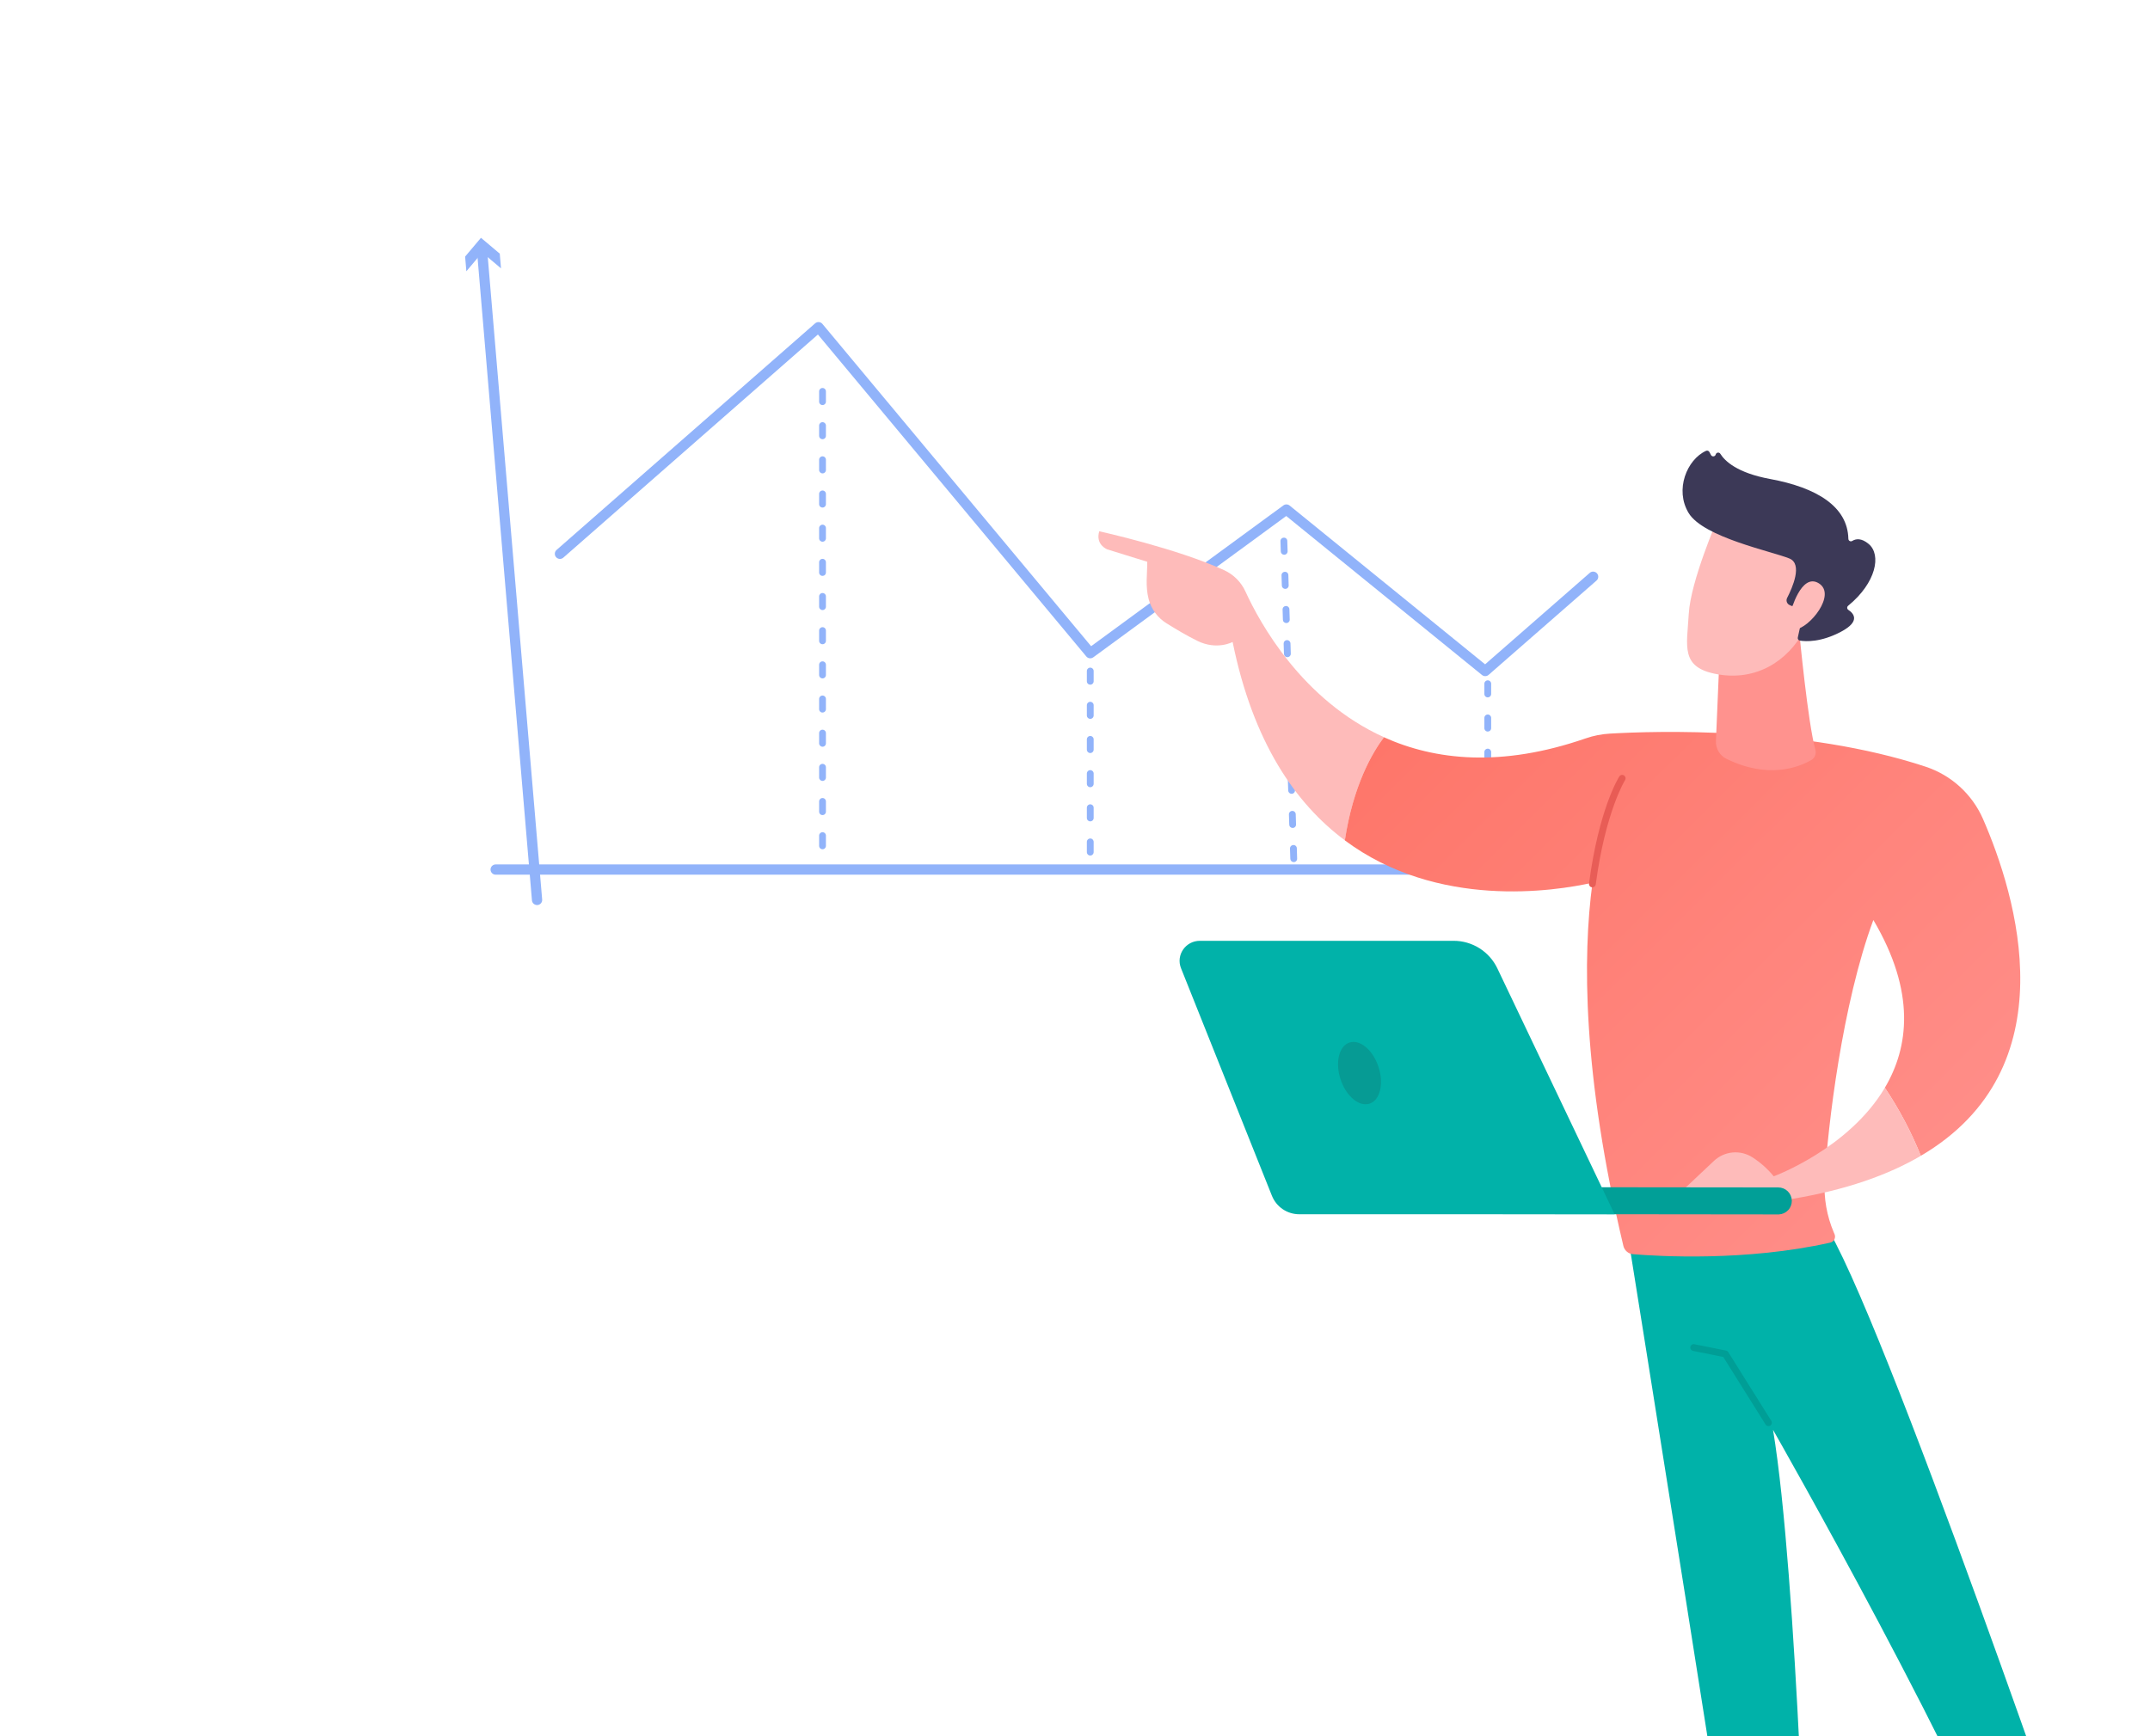 <svg width="702" height="567" viewBox="0 0 702 567" fill="none" xmlns="http://www.w3.org/2000/svg">
<g clip-path="url(#clip0_1_48)">
<path d="M484.94 220.813C484.556 220.814 484.183 220.681 483.886 220.438L419.973 168.516L356.971 214.663C356.629 214.916 356.202 215.028 355.779 214.977C355.356 214.925 354.969 214.713 354.698 214.385L267.058 109.246C257.094 117.986 192.527 174.599 183.932 182.115C183.766 182.26 183.574 182.371 183.365 182.441C183.157 182.511 182.937 182.54 182.718 182.525C182.498 182.511 182.284 182.453 182.087 182.355C181.89 182.258 181.714 182.123 181.57 181.957C181.425 181.792 181.314 181.599 181.244 181.391C181.174 181.183 181.145 180.963 181.16 180.743C181.174 180.524 181.232 180.31 181.329 180.113C181.427 179.916 181.562 179.74 181.728 179.595C191.045 171.447 266.142 105.6 266.142 105.6C266.31 105.451 266.505 105.338 266.717 105.267C266.929 105.195 267.154 105.168 267.377 105.185C267.6 105.202 267.817 105.264 268.016 105.368C268.214 105.471 268.39 105.613 268.532 105.785L356.26 211.032L419.038 165.052C419.336 164.832 419.699 164.718 420.07 164.727C420.44 164.737 420.797 164.869 421.083 165.105L484.901 216.95L519.073 187.086C519.407 186.794 519.843 186.646 520.286 186.676C520.729 186.706 521.142 186.91 521.434 187.244C521.727 187.578 521.874 188.015 521.844 188.458C521.815 188.901 521.61 189.314 521.276 189.606L486.028 220.413C485.725 220.673 485.339 220.814 484.94 220.813Z" fill="#91B3FA"/>
<path d="M268.563 277.343C268.268 277.343 267.986 277.226 267.778 277.018C267.569 276.81 267.452 276.527 267.452 276.233V272.886C267.452 272.591 267.569 272.309 267.778 272.101C267.986 271.892 268.268 271.775 268.563 271.775C268.857 271.775 269.139 271.892 269.348 272.101C269.556 272.309 269.673 272.591 269.673 272.886V276.233C269.673 276.527 269.556 276.81 269.348 277.018C269.139 277.226 268.857 277.343 268.563 277.343ZM268.563 266.186C268.268 266.186 267.986 266.069 267.778 265.861C267.569 265.652 267.452 265.37 267.452 265.076V261.726C267.452 261.431 267.569 261.149 267.778 260.941C267.986 260.732 268.268 260.615 268.563 260.615C268.857 260.615 269.139 260.732 269.348 260.941C269.556 261.149 269.673 261.431 269.673 261.726V265.076C269.673 265.37 269.556 265.652 269.348 265.861C269.139 266.069 268.857 266.186 268.563 266.186ZM268.563 255.026C268.268 255.026 267.986 254.909 267.778 254.701C267.569 254.492 267.452 254.21 267.452 253.915V250.568C267.452 250.274 267.569 249.992 267.778 249.783C267.986 249.575 268.268 249.458 268.563 249.458C268.857 249.458 269.139 249.575 269.348 249.783C269.556 249.992 269.673 250.274 269.673 250.568V253.915C269.673 254.21 269.556 254.492 269.348 254.701C269.139 254.909 268.857 255.026 268.563 255.026ZM268.563 243.866C268.268 243.866 267.986 243.749 267.778 243.541C267.569 243.332 267.452 243.05 267.452 242.756V239.408C267.452 239.114 267.569 238.832 267.778 238.623C267.986 238.415 268.268 238.298 268.563 238.298C268.857 238.298 269.139 238.415 269.348 238.623C269.556 238.832 269.673 239.114 269.673 239.408V242.756C269.673 243.05 269.556 243.332 269.348 243.541C269.139 243.749 268.857 243.866 268.563 243.866ZM268.563 232.708C268.268 232.708 267.986 232.591 267.778 232.383C267.569 232.175 267.452 231.893 267.452 231.598V228.257C267.452 227.962 267.569 227.68 267.778 227.472C267.986 227.263 268.268 227.146 268.563 227.146C268.857 227.146 269.139 227.263 269.348 227.472C269.556 227.68 269.673 227.962 269.673 228.257V231.587C269.673 231.882 269.556 232.164 269.348 232.372C269.139 232.58 268.857 232.697 268.563 232.697V232.708ZM268.563 221.548C268.268 221.548 267.986 221.432 267.778 221.223C267.569 221.015 267.452 220.733 267.452 220.438V217.091C267.452 216.797 267.569 216.514 267.778 216.306C267.986 216.098 268.268 215.981 268.563 215.981C268.857 215.981 269.139 216.098 269.348 216.306C269.556 216.514 269.673 216.797 269.673 217.091V220.438C269.673 220.584 269.644 220.728 269.588 220.863C269.532 220.998 269.451 221.12 269.348 221.223C269.245 221.326 269.122 221.408 268.987 221.464C268.853 221.52 268.708 221.548 268.563 221.548ZM268.563 210.391C268.268 210.391 267.986 210.274 267.778 210.066C267.569 209.858 267.452 209.576 267.452 209.281V205.931C267.452 205.637 267.569 205.354 267.778 205.146C267.986 204.938 268.268 204.821 268.563 204.821C268.857 204.821 269.139 204.938 269.348 205.146C269.556 205.354 269.673 205.637 269.673 205.931V209.281C269.673 209.427 269.644 209.571 269.588 209.706C269.532 209.841 269.451 209.963 269.348 210.066C269.245 210.169 269.122 210.251 268.987 210.307C268.853 210.363 268.708 210.391 268.563 210.391ZM268.563 199.231C268.268 199.231 267.986 199.114 267.778 198.906C267.569 198.698 267.452 198.416 267.452 198.121V194.774C267.452 194.479 267.569 194.197 267.778 193.989C267.986 193.781 268.268 193.664 268.563 193.664C268.857 193.664 269.139 193.781 269.348 193.989C269.556 194.197 269.673 194.479 269.673 194.774V198.121C269.673 198.267 269.644 198.411 269.588 198.546C269.532 198.681 269.451 198.803 269.348 198.906C269.245 199.009 269.122 199.091 268.987 199.147C268.853 199.203 268.708 199.231 268.563 199.231ZM268.563 188.074C268.268 188.074 267.986 187.957 267.778 187.749C267.569 187.541 267.452 187.258 267.452 186.964V183.617C267.452 183.322 267.569 183.04 267.778 182.832C267.986 182.623 268.268 182.507 268.563 182.507C268.857 182.507 269.139 182.623 269.348 182.832C269.556 183.04 269.673 183.322 269.673 183.617V186.964C269.673 187.11 269.644 187.254 269.588 187.389C269.532 187.523 269.451 187.646 269.348 187.749C269.245 187.852 269.122 187.934 268.987 187.99C268.853 188.045 268.708 188.074 268.563 188.074ZM268.563 176.914C268.268 176.914 267.986 176.797 267.778 176.589C267.569 176.381 267.452 176.098 267.452 175.804V172.457C267.452 172.162 267.569 171.88 267.778 171.672C267.986 171.463 268.268 171.346 268.563 171.346C268.857 171.346 269.139 171.463 269.348 171.672C269.556 171.88 269.673 172.162 269.673 172.457V175.801C269.673 176.096 269.556 176.378 269.348 176.586C269.139 176.794 268.857 176.911 268.563 176.911V176.914ZM268.563 165.754C268.268 165.754 267.986 165.637 267.778 165.429C267.569 165.221 267.452 164.938 267.452 164.644V161.297C267.452 161.002 267.569 160.72 267.778 160.512C267.986 160.303 268.268 160.187 268.563 160.187C268.857 160.187 269.139 160.303 269.348 160.512C269.556 160.72 269.673 161.002 269.673 161.297V164.644C269.673 164.79 269.644 164.934 269.588 165.069C269.532 165.203 269.451 165.326 269.348 165.429C269.245 165.532 269.122 165.614 268.987 165.67C268.853 165.725 268.708 165.754 268.563 165.754ZM268.563 154.597C268.268 154.597 267.986 154.48 267.778 154.272C267.569 154.063 267.452 153.781 267.452 153.487V150.137C267.452 149.842 267.569 149.56 267.778 149.352C267.986 149.143 268.268 149.027 268.563 149.027C268.857 149.027 269.139 149.143 269.348 149.352C269.556 149.56 269.673 149.842 269.673 150.137V153.487C269.673 153.632 269.644 153.777 269.588 153.911C269.532 154.046 269.451 154.169 269.348 154.272C269.245 154.375 269.122 154.457 268.987 154.512C268.853 154.568 268.708 154.597 268.563 154.597ZM268.563 143.437C268.268 143.437 267.986 143.32 267.778 143.112C267.569 142.903 267.452 142.621 267.452 142.327V138.979C267.452 138.685 267.569 138.403 267.778 138.194C267.986 137.986 268.268 137.869 268.563 137.869C268.857 137.869 269.139 137.986 269.348 138.194C269.556 138.403 269.673 138.685 269.673 138.979V142.327C269.673 142.472 269.644 142.617 269.588 142.751C269.532 142.886 269.451 143.009 269.348 143.112C269.245 143.215 269.122 143.297 268.987 143.352C268.853 143.408 268.708 143.437 268.563 143.437ZM268.563 132.28C268.268 132.28 267.986 132.163 267.778 131.954C267.569 131.746 267.452 131.464 267.452 131.169V127.814C267.452 127.519 267.569 127.237 267.778 127.029C267.986 126.821 268.268 126.704 268.563 126.704C268.857 126.704 269.139 126.821 269.348 127.029C269.556 127.237 269.673 127.519 269.673 127.814V131.161C269.674 131.308 269.646 131.453 269.591 131.588C269.535 131.724 269.454 131.847 269.351 131.951C269.247 132.055 269.125 132.138 268.989 132.194C268.854 132.251 268.709 132.28 268.563 132.28Z" fill="#91B3FA"/>
<path d="M355.983 279.397C355.689 279.397 355.406 279.28 355.198 279.072C354.99 278.863 354.873 278.581 354.873 278.287V274.939C354.873 274.645 354.99 274.363 355.198 274.155C355.406 273.946 355.689 273.829 355.983 273.829C356.277 273.829 356.56 273.946 356.768 274.155C356.976 274.363 357.093 274.645 357.093 274.939V278.287C357.093 278.581 356.976 278.863 356.768 279.072C356.56 279.28 356.277 279.397 355.983 279.397ZM355.983 268.237C355.689 268.237 355.406 268.12 355.198 267.912C354.99 267.703 354.873 267.421 354.873 267.127V263.782C354.873 263.488 354.99 263.205 355.198 262.997C355.406 262.789 355.689 262.672 355.983 262.672C356.277 262.672 356.56 262.789 356.768 262.997C356.976 263.205 357.093 263.488 357.093 263.782V267.113C357.095 267.26 357.068 267.406 357.013 267.542C356.958 267.678 356.876 267.802 356.773 267.907C356.67 268.011 356.547 268.094 356.411 268.151C356.275 268.208 356.13 268.237 355.983 268.237ZM355.983 257.08C355.689 257.08 355.406 256.963 355.198 256.754C354.99 256.546 354.873 256.264 354.873 255.969V252.62C354.873 252.325 354.99 252.043 355.198 251.834C355.406 251.626 355.689 251.509 355.983 251.509C356.277 251.509 356.56 251.626 356.768 251.834C356.976 252.043 357.093 252.325 357.093 252.62V255.969C357.093 256.264 356.976 256.546 356.768 256.754C356.56 256.963 356.277 257.08 355.983 257.08ZM355.983 245.92C355.689 245.92 355.406 245.803 355.198 245.594C354.99 245.386 354.873 245.104 354.873 244.809V241.462C354.873 241.168 354.99 240.885 355.198 240.677C355.406 240.469 355.689 240.352 355.983 240.352C356.277 240.352 356.56 240.469 356.768 240.677C356.976 240.885 357.093 241.168 357.093 241.462V244.809C357.093 245.104 356.976 245.386 356.768 245.594C356.56 245.803 356.277 245.92 355.983 245.92ZM355.983 234.76C355.689 234.76 355.406 234.643 355.198 234.434C354.99 234.226 354.873 233.944 354.873 233.649V230.302C354.873 230.008 354.99 229.725 355.198 229.517C355.406 229.309 355.689 229.192 355.983 229.192C356.277 229.192 356.56 229.309 356.768 229.517C356.976 229.725 357.093 230.008 357.093 230.302V233.649C357.093 233.944 356.976 234.226 356.768 234.434C356.56 234.643 356.277 234.76 355.983 234.76ZM355.983 223.602C355.689 223.602 355.406 223.485 355.198 223.277C354.99 223.069 354.873 222.787 354.873 222.492V219.145C354.873 218.851 354.99 218.568 355.198 218.36C355.406 218.152 355.689 218.035 355.983 218.035C356.277 218.035 356.56 218.152 356.768 218.36C356.976 218.568 357.093 218.851 357.093 219.145V222.492C357.093 222.638 357.064 222.782 357.009 222.917C356.953 223.052 356.871 223.174 356.768 223.277C356.665 223.38 356.543 223.462 356.408 223.518C356.273 223.574 356.129 223.602 355.983 223.602Z" fill="#91B3FA"/>
<path d="M422.413 281.545C422.124 281.545 421.846 281.432 421.638 281.231C421.431 281.029 421.311 280.754 421.303 280.465L421.197 277.118C421.192 276.972 421.216 276.826 421.268 276.688C421.319 276.551 421.397 276.426 421.498 276.319C421.598 276.212 421.719 276.126 421.852 276.066C421.986 276.006 422.13 275.973 422.277 275.969C422.425 275.959 422.573 275.979 422.713 276.029C422.852 276.078 422.98 276.156 423.088 276.258C423.196 276.359 423.282 276.482 423.341 276.618C423.4 276.754 423.429 276.901 423.429 277.049L423.531 280.396C423.537 280.542 423.513 280.688 423.461 280.826C423.41 280.963 423.331 281.089 423.231 281.195C423.131 281.302 423.01 281.388 422.876 281.448C422.743 281.508 422.598 281.541 422.452 281.545H422.413ZM422.066 270.393C421.776 270.393 421.498 270.28 421.291 270.078C421.083 269.876 420.963 269.6 420.956 269.311L420.85 265.966C420.841 265.672 420.949 265.386 421.151 265.171C421.353 264.957 421.631 264.831 421.926 264.822C422.22 264.812 422.506 264.921 422.721 265.122C422.936 265.324 423.062 265.603 423.071 265.897L423.173 269.241C423.179 269.388 423.155 269.535 423.104 269.672C423.053 269.81 422.974 269.936 422.874 270.043C422.774 270.15 422.653 270.236 422.519 270.296C422.385 270.356 422.241 270.389 422.094 270.393H422.066ZM421.722 259.239C421.433 259.239 421.155 259.126 420.947 258.925C420.74 258.723 420.62 258.448 420.612 258.159L420.509 254.812C420.5 254.518 420.608 254.232 420.81 254.017C421.011 253.802 421.29 253.676 421.584 253.667C421.879 253.658 422.165 253.766 422.38 253.968C422.594 254.169 422.72 254.448 422.729 254.743L422.835 258.09C422.84 258.237 422.816 258.383 422.764 258.52C422.713 258.658 422.634 258.783 422.533 258.89C422.433 258.997 422.312 259.083 422.178 259.143C422.044 259.203 421.899 259.235 421.752 259.239H421.722ZM421.375 248.087C421.085 248.087 420.807 247.974 420.6 247.772C420.392 247.57 420.272 247.294 420.265 247.005L420.162 243.674C420.156 243.528 420.18 243.381 420.231 243.244C420.283 243.106 420.361 242.98 420.461 242.873C420.562 242.766 420.683 242.68 420.816 242.62C420.95 242.559 421.095 242.526 421.242 242.522C421.389 242.515 421.536 242.537 421.675 242.587C421.813 242.638 421.94 242.716 422.048 242.817C422.155 242.917 422.242 243.039 422.301 243.174C422.36 243.309 422.392 243.455 422.393 243.602L422.496 246.949C422.501 247.096 422.477 247.242 422.426 247.379C422.374 247.516 422.296 247.642 422.196 247.749C422.095 247.856 421.975 247.941 421.841 248.001C421.707 248.061 421.563 248.094 421.417 248.098L421.375 248.087ZM421.028 236.933C420.738 236.933 420.46 236.82 420.253 236.617C420.045 236.415 419.925 236.14 419.918 235.85L419.812 232.52C419.807 232.373 419.83 232.227 419.882 232.089C419.933 231.952 420.011 231.826 420.112 231.719C420.212 231.611 420.333 231.525 420.467 231.465C420.601 231.405 420.745 231.372 420.892 231.368C421.04 231.36 421.187 231.382 421.326 231.432C421.465 231.483 421.592 231.561 421.7 231.662C421.808 231.763 421.894 231.885 421.953 232.021C422.012 232.156 422.043 232.303 422.044 232.45L422.146 235.781C422.152 235.928 422.128 236.074 422.077 236.212C422.026 236.349 421.947 236.475 421.847 236.582C421.747 236.689 421.626 236.775 421.492 236.836C421.358 236.896 421.214 236.929 421.067 236.933H421.028ZM420.684 225.778C420.395 225.778 420.117 225.666 419.909 225.464C419.702 225.262 419.582 224.988 419.574 224.699L419.471 221.351C419.466 221.206 419.491 221.06 419.542 220.924C419.594 220.788 419.672 220.663 419.772 220.556C419.871 220.45 419.991 220.364 420.124 220.304C420.257 220.244 420.401 220.211 420.546 220.207C420.692 220.202 420.837 220.226 420.974 220.278C421.11 220.329 421.235 220.407 421.342 220.507C421.448 220.607 421.534 220.727 421.594 220.86C421.654 220.993 421.687 221.136 421.691 221.282L421.797 224.629C421.802 224.776 421.778 224.922 421.726 225.06C421.675 225.197 421.596 225.323 421.495 225.43C421.395 225.537 421.274 225.622 421.14 225.682C421.006 225.742 420.861 225.775 420.714 225.778H420.684ZM420.337 214.624C420.048 214.624 419.77 214.511 419.562 214.31C419.355 214.108 419.235 213.833 419.227 213.544L419.124 210.197C419.119 210.051 419.143 209.904 419.194 209.767C419.246 209.63 419.324 209.504 419.424 209.398C419.525 209.291 419.645 209.205 419.779 209.145C419.913 209.085 420.057 209.052 420.204 209.048C420.499 209.041 420.786 209.15 421.002 209.353C421.218 209.555 421.345 209.835 421.355 210.13L421.458 213.461C421.463 213.608 421.439 213.754 421.388 213.891C421.336 214.029 421.257 214.154 421.157 214.261C421.056 214.368 420.935 214.454 420.801 214.514C420.667 214.574 420.522 214.606 420.376 214.61L420.337 214.624ZM419.99 203.472C419.7 203.472 419.422 203.359 419.215 203.157C419.007 202.955 418.887 202.679 418.88 202.39L418.777 199.059C418.771 198.913 418.795 198.766 418.847 198.629C418.898 198.491 418.976 198.365 419.076 198.258C419.177 198.151 419.298 198.065 419.431 198.005C419.565 197.944 419.71 197.911 419.857 197.907C420.004 197.902 420.15 197.926 420.288 197.977C420.426 198.029 420.552 198.107 420.659 198.208C420.766 198.309 420.852 198.43 420.912 198.564C420.972 198.698 421.005 198.843 421.009 198.99L421.111 202.32C421.117 202.467 421.093 202.613 421.042 202.751C420.99 202.889 420.912 203.015 420.812 203.122C420.711 203.229 420.591 203.315 420.457 203.375C420.323 203.435 420.178 203.468 420.032 203.472H419.99ZM419.646 192.318C419.357 192.318 419.079 192.205 418.871 192.003C418.664 191.802 418.544 191.527 418.536 191.238L418.43 187.891C418.425 187.744 418.449 187.598 418.501 187.461C418.552 187.323 418.631 187.197 418.732 187.09C418.832 186.984 418.953 186.898 419.087 186.838C419.221 186.778 419.366 186.745 419.513 186.742C419.66 186.733 419.808 186.754 419.947 186.804C420.086 186.854 420.213 186.932 420.32 187.033C420.428 187.135 420.514 187.257 420.572 187.392C420.631 187.528 420.662 187.674 420.662 187.822L420.767 191.169C420.772 191.315 420.748 191.462 420.697 191.599C420.645 191.736 420.566 191.862 420.466 191.969C420.365 192.076 420.244 192.162 420.11 192.222C419.976 192.281 419.831 192.314 419.685 192.318H419.646ZM419.299 181.166C419.009 181.166 418.731 181.053 418.523 180.851C418.316 180.649 418.196 180.373 418.189 180.084L418.086 176.739C418.08 176.593 418.104 176.446 418.155 176.309C418.207 176.171 418.285 176.045 418.385 175.938C418.486 175.831 418.606 175.745 418.74 175.685C418.874 175.624 419.019 175.591 419.166 175.587C419.313 175.578 419.461 175.599 419.6 175.649C419.739 175.699 419.867 175.777 419.974 175.878C420.082 175.979 420.168 176.102 420.226 176.237C420.285 176.373 420.315 176.519 420.315 176.667L420.42 180.014C420.425 180.161 420.401 180.307 420.35 180.444C420.298 180.581 420.22 180.707 420.12 180.814C420.019 180.921 419.899 181.006 419.765 181.066C419.631 181.126 419.487 181.159 419.34 181.163L419.299 181.166Z" fill="#91B3FA"/>
<path d="M485.773 272.386C485.479 272.386 485.196 272.269 484.988 272.061C484.78 271.853 484.663 271.57 484.663 271.276V267.929C484.663 267.634 484.78 267.352 484.988 267.144C485.196 266.935 485.479 266.818 485.773 266.818C486.068 266.818 486.35 266.935 486.558 267.144C486.766 267.352 486.883 267.634 486.883 267.929V271.276C486.883 271.57 486.766 271.853 486.558 272.061C486.35 272.269 486.068 272.386 485.773 272.386ZM485.773 261.226C485.479 261.226 485.196 261.109 484.988 260.901C484.78 260.693 484.663 260.41 484.663 260.116V256.769C484.663 256.474 484.78 256.192 484.988 255.984C485.196 255.775 485.479 255.658 485.773 255.658C486.068 255.658 486.35 255.775 486.558 255.984C486.766 256.192 486.883 256.474 486.883 256.769V260.116C486.881 260.409 486.763 260.689 486.555 260.895C486.347 261.102 486.066 261.218 485.773 261.218V261.226ZM485.773 250.069C485.479 250.069 485.196 249.952 484.988 249.744C484.78 249.535 484.663 249.253 484.663 248.959V245.609C484.663 245.314 484.78 245.032 484.988 244.824C485.196 244.615 485.479 244.499 485.773 244.499C486.068 244.499 486.35 244.615 486.558 244.824C486.766 245.032 486.883 245.314 486.883 245.609V248.959C486.881 249.252 486.763 249.532 486.555 249.738C486.347 249.945 486.066 250.06 485.773 250.06V250.069ZM485.773 238.909C485.479 238.909 485.196 238.792 484.988 238.584C484.78 238.375 484.663 238.093 484.663 237.799V234.451C484.663 234.157 484.78 233.875 484.988 233.666C485.196 233.458 485.479 233.341 485.773 233.341C486.068 233.341 486.35 233.458 486.558 233.666C486.766 233.875 486.883 234.157 486.883 234.451V237.799C486.881 238.092 486.763 238.372 486.555 238.578C486.347 238.785 486.066 238.9 485.773 238.9V238.909ZM485.773 227.749C485.479 227.749 485.196 227.632 484.988 227.424C484.78 227.215 484.663 226.933 484.663 226.639V223.291C484.663 222.997 484.78 222.715 484.988 222.506C485.196 222.298 485.479 222.181 485.773 222.181C486.068 222.181 486.35 222.298 486.558 222.506C486.766 222.715 486.883 222.997 486.883 223.291V226.639C486.881 226.932 486.763 227.212 486.555 227.418C486.347 227.625 486.066 227.74 485.773 227.74V227.749Z" fill="#91B3FA"/>
<path d="M175.353 295.564C174.933 295.565 174.529 295.408 174.22 295.124C173.911 294.84 173.721 294.45 173.687 294.032L155.711 81.614C155.693 81.395 155.718 81.175 155.785 80.966C155.851 80.757 155.959 80.564 156.101 80.396C156.242 80.228 156.416 80.091 156.611 79.99C156.806 79.889 157.019 79.828 157.237 79.81C157.456 79.792 157.676 79.817 157.885 79.884C158.094 79.951 158.288 80.058 158.456 80.2C158.623 80.341 158.761 80.515 158.862 80.71C158.962 80.905 159.023 81.118 159.041 81.337L177.021 293.757C177.04 293.976 177.017 294.197 176.95 294.407C176.884 294.617 176.777 294.812 176.635 294.98C176.493 295.148 176.319 295.287 176.123 295.388C175.927 295.488 175.714 295.549 175.494 295.566C175.447 295.568 175.4 295.567 175.353 295.564Z" fill="#91B3FA"/>
<path d="M152.272 88.597L157.448 82.458L163.582 87.64L163.177 82.835L157.043 77.659L151.867 83.796L152.272 88.597Z" fill="#91B3FA"/>
<path d="M530.394 285.65H161.842C161.398 285.65 160.972 285.473 160.658 285.16C160.345 284.846 160.168 284.42 160.168 283.976C160.168 283.532 160.345 283.107 160.658 282.793C160.972 282.479 161.398 282.303 161.842 282.303H530.394C530.838 282.303 531.263 282.479 531.577 282.793C531.891 283.107 532.067 283.532 532.067 283.976C532.067 284.42 531.891 284.846 531.577 285.16C531.263 285.473 530.838 285.65 530.394 285.65Z" fill="#91B3FA"/>
<path d="M523.716 289.652L529.394 283.976L523.716 278.3H528.534L534.21 283.976L528.534 289.652H523.716Z" fill="#91B3FA"/>
<path d="M531.572 403.8C531.572 403.8 569.199 638.989 568.58 640.28C568.58 640.28 578.971 644.998 590.297 640.882C590.297 640.882 586.897 515.155 578.918 466.952C578.918 466.952 643.13 579.326 663.524 635.318C663.524 635.318 674.16 634.049 682.952 628.257C682.952 628.257 613.811 425.989 595.365 399.048L531.572 403.8Z" fill="url(#paint0_linear_1_48)"/>
<path d="M577.422 465.728C577.621 465.728 577.816 465.675 577.987 465.574C578.158 465.474 578.299 465.329 578.395 465.155C578.491 464.981 578.539 464.785 578.533 464.586C578.528 464.388 578.469 464.195 578.363 464.027L564.3 441.568C564.219 441.44 564.114 441.331 563.99 441.245C563.866 441.159 563.726 441.099 563.578 441.068L553.229 438.987C552.94 438.929 552.64 438.988 552.394 439.151C552.149 439.314 551.978 439.568 551.92 439.857C551.862 440.146 551.921 440.446 552.084 440.691C552.247 440.937 552.501 441.107 552.79 441.165L562.668 443.153L576.476 465.206C576.576 465.366 576.716 465.499 576.881 465.59C577.047 465.681 577.233 465.729 577.422 465.728Z" fill="url(#paint1_linear_1_48)"/>
<path d="M358.918 173.5C358.918 173.5 384.305 179.098 399.748 186.228C402.804 187.643 405.253 190.104 406.653 193.167C411.271 203.283 425.09 228.654 451.892 240.76C448.034 245.881 441.82 256.536 439.125 274.443C423.028 262.464 409.134 242.459 402.465 209.65C402.465 209.65 397.386 212.426 391.047 209.334C387.699 207.707 383.83 205.401 380.933 203.589C378.031 201.808 375.926 198.98 375.052 195.69C373.942 191.357 374.597 187.547 374.597 183.461L361.552 179.417C361.552 179.417 357.605 177.941 358.918 173.5Z" fill="url(#paint2_linear_1_48)"/>
<path d="M439.106 274.448C441.812 256.541 448.026 245.886 451.873 240.766C468.525 248.287 490.174 250.69 517.748 241.135C520.291 240.258 522.944 239.735 525.63 239.58C540.309 238.72 588.682 237.149 628.709 250.374C632.862 251.743 636.679 253.971 639.912 256.914C643.145 259.857 645.722 263.448 647.474 267.454C658.298 292.302 675.831 348.891 627.166 377.461C624.037 369.663 620.1 362.214 615.421 355.235C623.258 342.016 625.579 323.959 611.671 300.448C601.53 327.831 596.772 367.786 595.779 385.468C595.454 391.291 596.473 397.11 598.757 402.476L599.007 403.061C599.122 403.333 599.175 403.626 599.164 403.921C599.153 404.215 599.078 404.504 598.943 404.766C598.808 405.028 598.618 405.257 598.385 405.437C598.151 405.618 597.882 405.745 597.594 405.809C570.195 411.962 541.702 410.291 533.187 409.587C532.45 409.526 531.75 409.235 531.188 408.753C530.625 408.272 530.23 407.625 530.057 406.905C516.735 350.772 516.704 312.48 519.965 288.273C507.515 291.059 469.408 297.001 439.106 274.448Z" fill="url(#paint3_linear_1_48)"/>
<path d="M519.924 289.783C520.195 289.785 520.457 289.688 520.662 289.51C520.866 289.332 520.999 289.085 521.034 288.817C524.164 265.184 530.534 254.868 530.598 254.768C530.676 254.644 530.729 254.507 530.754 254.363C530.779 254.22 530.776 254.072 530.744 253.93C530.712 253.788 530.653 253.653 530.569 253.533C530.485 253.414 530.378 253.312 530.255 253.234C530.132 253.156 529.994 253.103 529.851 253.078C529.707 253.053 529.56 253.056 529.417 253.088C529.275 253.12 529.14 253.179 529.021 253.263C528.902 253.347 528.8 253.454 528.722 253.577C528.444 254.004 522.033 264.332 518.833 288.525C518.813 288.67 518.823 288.817 518.86 288.958C518.898 289.099 518.962 289.232 519.051 289.348C519.14 289.464 519.251 289.561 519.377 289.634C519.503 289.708 519.643 289.755 519.788 289.774C519.833 289.779 519.878 289.782 519.924 289.783Z" fill="url(#paint4_linear_1_48)"/>
<path d="M587.533 206.886C587.533 206.886 590.308 236.192 592.745 244.859C592.927 245.497 592.888 246.178 592.637 246.791C592.385 247.405 591.935 247.916 591.358 248.243C587.217 250.61 577.283 254.471 563.695 247.81C562.623 247.279 561.729 246.448 561.121 245.418C560.513 244.388 560.219 243.204 560.273 242.009L561.472 213.7L587.533 206.886Z" fill="url(#paint5_linear_1_48)"/>
<path d="M560.864 169.39C560.864 169.39 551.999 189.756 551.405 200.444C550.811 211.132 548.505 218.065 560.864 220.219C573.223 222.373 583.622 216.214 589.273 205.568C589.273 205.568 598.11 189.162 596.128 182.445C594.147 175.729 560.864 169.39 560.864 169.39Z" fill="url(#paint6_linear_1_48)"/>
<path d="M585.052 197.913L584.347 197.602C584.134 197.51 583.942 197.375 583.784 197.206C583.625 197.037 583.503 196.837 583.425 196.618C583.347 196.4 583.315 196.168 583.33 195.937C583.345 195.705 583.408 195.48 583.514 195.274C585.254 191.907 588.654 184.188 584.264 182.39C578.607 180.07 556.204 175.501 551.369 167.553C546.723 159.912 550.839 150.048 557.025 147.242C557.222 147.15 557.446 147.137 557.652 147.205C557.858 147.272 558.031 147.415 558.136 147.606L558.652 148.583C558.728 148.733 558.848 148.858 558.996 148.939C559.144 149.02 559.314 149.054 559.482 149.037C559.65 149.019 559.809 148.951 559.937 148.841C560.065 148.731 560.157 148.585 560.201 148.422C560.243 148.265 560.331 148.124 560.453 148.017C560.575 147.909 560.725 147.84 560.886 147.817C561.047 147.794 561.211 147.818 561.358 147.887C561.505 147.956 561.628 148.067 561.713 148.205C563.198 150.584 567.208 154.439 577.938 156.42C593.184 159.235 603.264 165.404 603.514 175.94C603.512 176.093 603.552 176.243 603.63 176.375C603.708 176.506 603.821 176.613 603.956 176.685C604.091 176.757 604.243 176.79 604.396 176.781C604.548 176.772 604.696 176.721 604.821 176.634C605.945 175.948 607.746 175.626 610.155 177.652C614.341 181.172 612.628 190.306 603.45 197.819C603.347 197.899 603.264 198.003 603.208 198.121C603.152 198.239 603.125 198.369 603.129 198.5C603.132 198.631 603.167 198.759 603.23 198.874C603.292 198.989 603.381 199.088 603.489 199.162C605.154 200.244 607.633 202.823 601.208 206.259C594.546 209.814 589.592 209.523 587.683 209.206C587.57 209.188 587.462 209.147 587.366 209.086C587.27 209.024 587.187 208.944 587.123 208.849C587.059 208.754 587.016 208.647 586.995 208.535C586.974 208.423 586.977 208.307 587.003 208.196L589.043 198.937C589.072 198.813 589.072 198.684 589.043 198.56C589.014 198.436 588.958 198.321 588.877 198.222C588.797 198.123 588.695 198.044 588.579 197.991C588.464 197.938 588.337 197.912 588.21 197.916L585.052 197.913Z" fill="#3C3957"/>
<path d="M584.666 199.867C584.666 199.867 588.049 186.858 593.881 190.505C599.712 194.152 590.855 205.082 586.165 205.568L584.666 199.867Z" fill="url(#paint7_linear_1_48)"/>
<path d="M395.673 206.631C395.883 206.631 396.089 206.571 396.267 206.459C396.444 206.347 396.587 206.186 396.677 205.997C396.767 205.807 396.801 205.595 396.776 205.387C396.75 205.178 396.667 204.981 396.534 204.818C395.576 203.636 387.056 193.22 383.767 191.366C382.573 190.691 381.86 189.995 381.71 189.351C381.644 188.995 381.696 188.628 381.857 188.304L391.868 190.311L397.541 195.176C397.765 195.364 398.054 195.455 398.345 195.431C398.636 195.407 398.905 195.269 399.095 195.048C399.286 194.826 399.381 194.539 399.361 194.247C399.34 193.956 399.206 193.685 398.987 193.492L393.095 188.435C392.95 188.311 392.777 188.226 392.59 188.188L381.507 185.968C381.293 185.925 381.07 185.946 380.868 186.03C380.665 186.113 380.492 186.255 380.37 186.437C379.556 187.641 379.287 188.762 379.537 189.861C379.845 191.158 380.866 192.284 382.665 193.3C385.135 194.688 392.259 203.1 394.796 206.22C394.902 206.35 395.036 206.455 395.188 206.526C395.339 206.597 395.506 206.633 395.673 206.631Z" fill="url(#paint8_linear_1_48)"/>
<path d="M585.096 391.544L545.913 392.029L559.626 379.121C561.287 377.553 563.424 376.586 565.697 376.373C567.971 376.16 570.251 376.713 572.174 377.944C574.809 379.633 577.16 381.729 579.14 384.153C579.14 384.153 603.583 375.221 615.432 355.235C620.111 362.214 624.048 369.663 627.177 377.461C616.556 383.697 602.784 388.602 585.096 391.544Z" fill="#FEBBBA"/>
<path d="M580.875 396.598C580.8 396.598 580.725 396.598 580.647 396.598L481.184 396.489C480.016 396.489 478.896 396.025 478.07 395.199C477.244 394.373 476.78 393.253 476.78 392.085C476.78 390.917 477.244 389.796 478.07 388.97C478.896 388.144 480.016 387.68 481.184 387.68L580.647 387.788C581.796 387.789 582.899 388.238 583.721 389.04C584.544 389.843 585.02 390.935 585.049 392.083C585.077 393.232 584.656 394.346 583.875 395.188C583.093 396.031 582.014 396.534 580.866 396.592L580.875 396.598Z" fill="url(#paint9_linear_1_48)"/>
<path d="M391.771 307.245H474.604C477.587 307.238 480.51 308.075 483.037 309.66C485.564 311.245 487.591 313.513 488.883 316.202L527.184 396.545H424.238C422.321 396.55 420.446 395.981 418.855 394.911C417.264 393.841 416.03 392.319 415.312 390.542L385.615 316.196C383.897 311.9 387.103 307.245 391.771 307.245Z" fill="#01B2A9"/>
<path d="M447.189 360.426C450.609 359.299 451.908 353.917 450.092 348.406C448.276 342.894 444.031 339.34 440.611 340.466C437.192 341.593 435.892 346.975 437.708 352.487C439.525 357.999 443.769 361.553 447.189 360.426Z" fill="#069B94"/>
</g>
<defs>
<linearGradient id="paint0_linear_1_48" x1="419151" y1="465869" x2="355967" y2="747952" gradientUnits="userSpaceOnUse">
<stop stop-color="#00B2A9"/>
<stop offset="1" stop-color="#1A0F91"/>
</linearGradient>
<linearGradient id="paint1_linear_1_48" x1="66546.6" y1="66264.6" x2="56410.8" y2="86439.1" gradientUnits="userSpaceOnUse">
<stop stop-color="#009E96"/>
<stop offset="1" stop-color="#4F52FF"/>
</linearGradient>
<linearGradient id="paint2_linear_1_48" x1="9219.38" y1="150554" x2="-20827.5" y2="186662" gradientUnits="userSpaceOnUse">
<stop stop-color="#FEBBBA"/>
<stop offset="1" stop-color="#FF928E"/>
</linearGradient>
<linearGradient id="paint3_linear_1_48" x1="431.565" y1="177.891" x2="663.546" y2="411.268" gradientUnits="userSpaceOnUse">
<stop stop-color="#FE7062"/>
<stop offset="1" stop-color="#FF928E"/>
</linearGradient>
<linearGradient id="paint4_linear_1_48" x1="773.825" y1="34.468" x2="485.946" y2="308.369" gradientUnits="userSpaceOnUse">
<stop stop-color="#E1473D"/>
<stop offset="1" stop-color="#E9605A"/>
</linearGradient>
<linearGradient id="paint5_linear_1_48" x1="-17592.9" y1="77688.3" x2="-15694.6" y2="70411.7" gradientUnits="userSpaceOnUse">
<stop stop-color="#FEBBBA"/>
<stop offset="1" stop-color="#FF928E"/>
</linearGradient>
<linearGradient id="paint6_linear_1_48" x1="-20886.4" y1="73337.4" x2="-29905.2" y2="79472.9" gradientUnits="userSpaceOnUse">
<stop stop-color="#FEBBBA"/>
<stop offset="1" stop-color="#FF928E"/>
</linearGradient>
<linearGradient id="paint7_linear_1_48" x1="-4906.38" y1="22146.8" x2="-7397.27" y2="23498.2" gradientUnits="userSpaceOnUse">
<stop stop-color="#FEBBBA"/>
<stop offset="1" stop-color="#FF928E"/>
</linearGradient>
<linearGradient id="paint8_linear_1_48" x1="37131" y1="26247" x2="38449.1" y2="32453.7" gradientUnits="userSpaceOnUse">
<stop stop-color="#FEBBBA"/>
<stop offset="1" stop-color="#FF928E"/>
</linearGradient>
<linearGradient id="paint9_linear_1_48" x1="-200115" y1="28634.8" x2="-202438" y2="38024.1" gradientUnits="userSpaceOnUse">
<stop stop-color="#019F97"/>
<stop offset="1" stop-color="#1A0F91"/>
</linearGradient>
<clipPath id="clip0_1_48">
<rect width="702" height="694.529" fill="white"/>
</clipPath>
</defs>
</svg>
